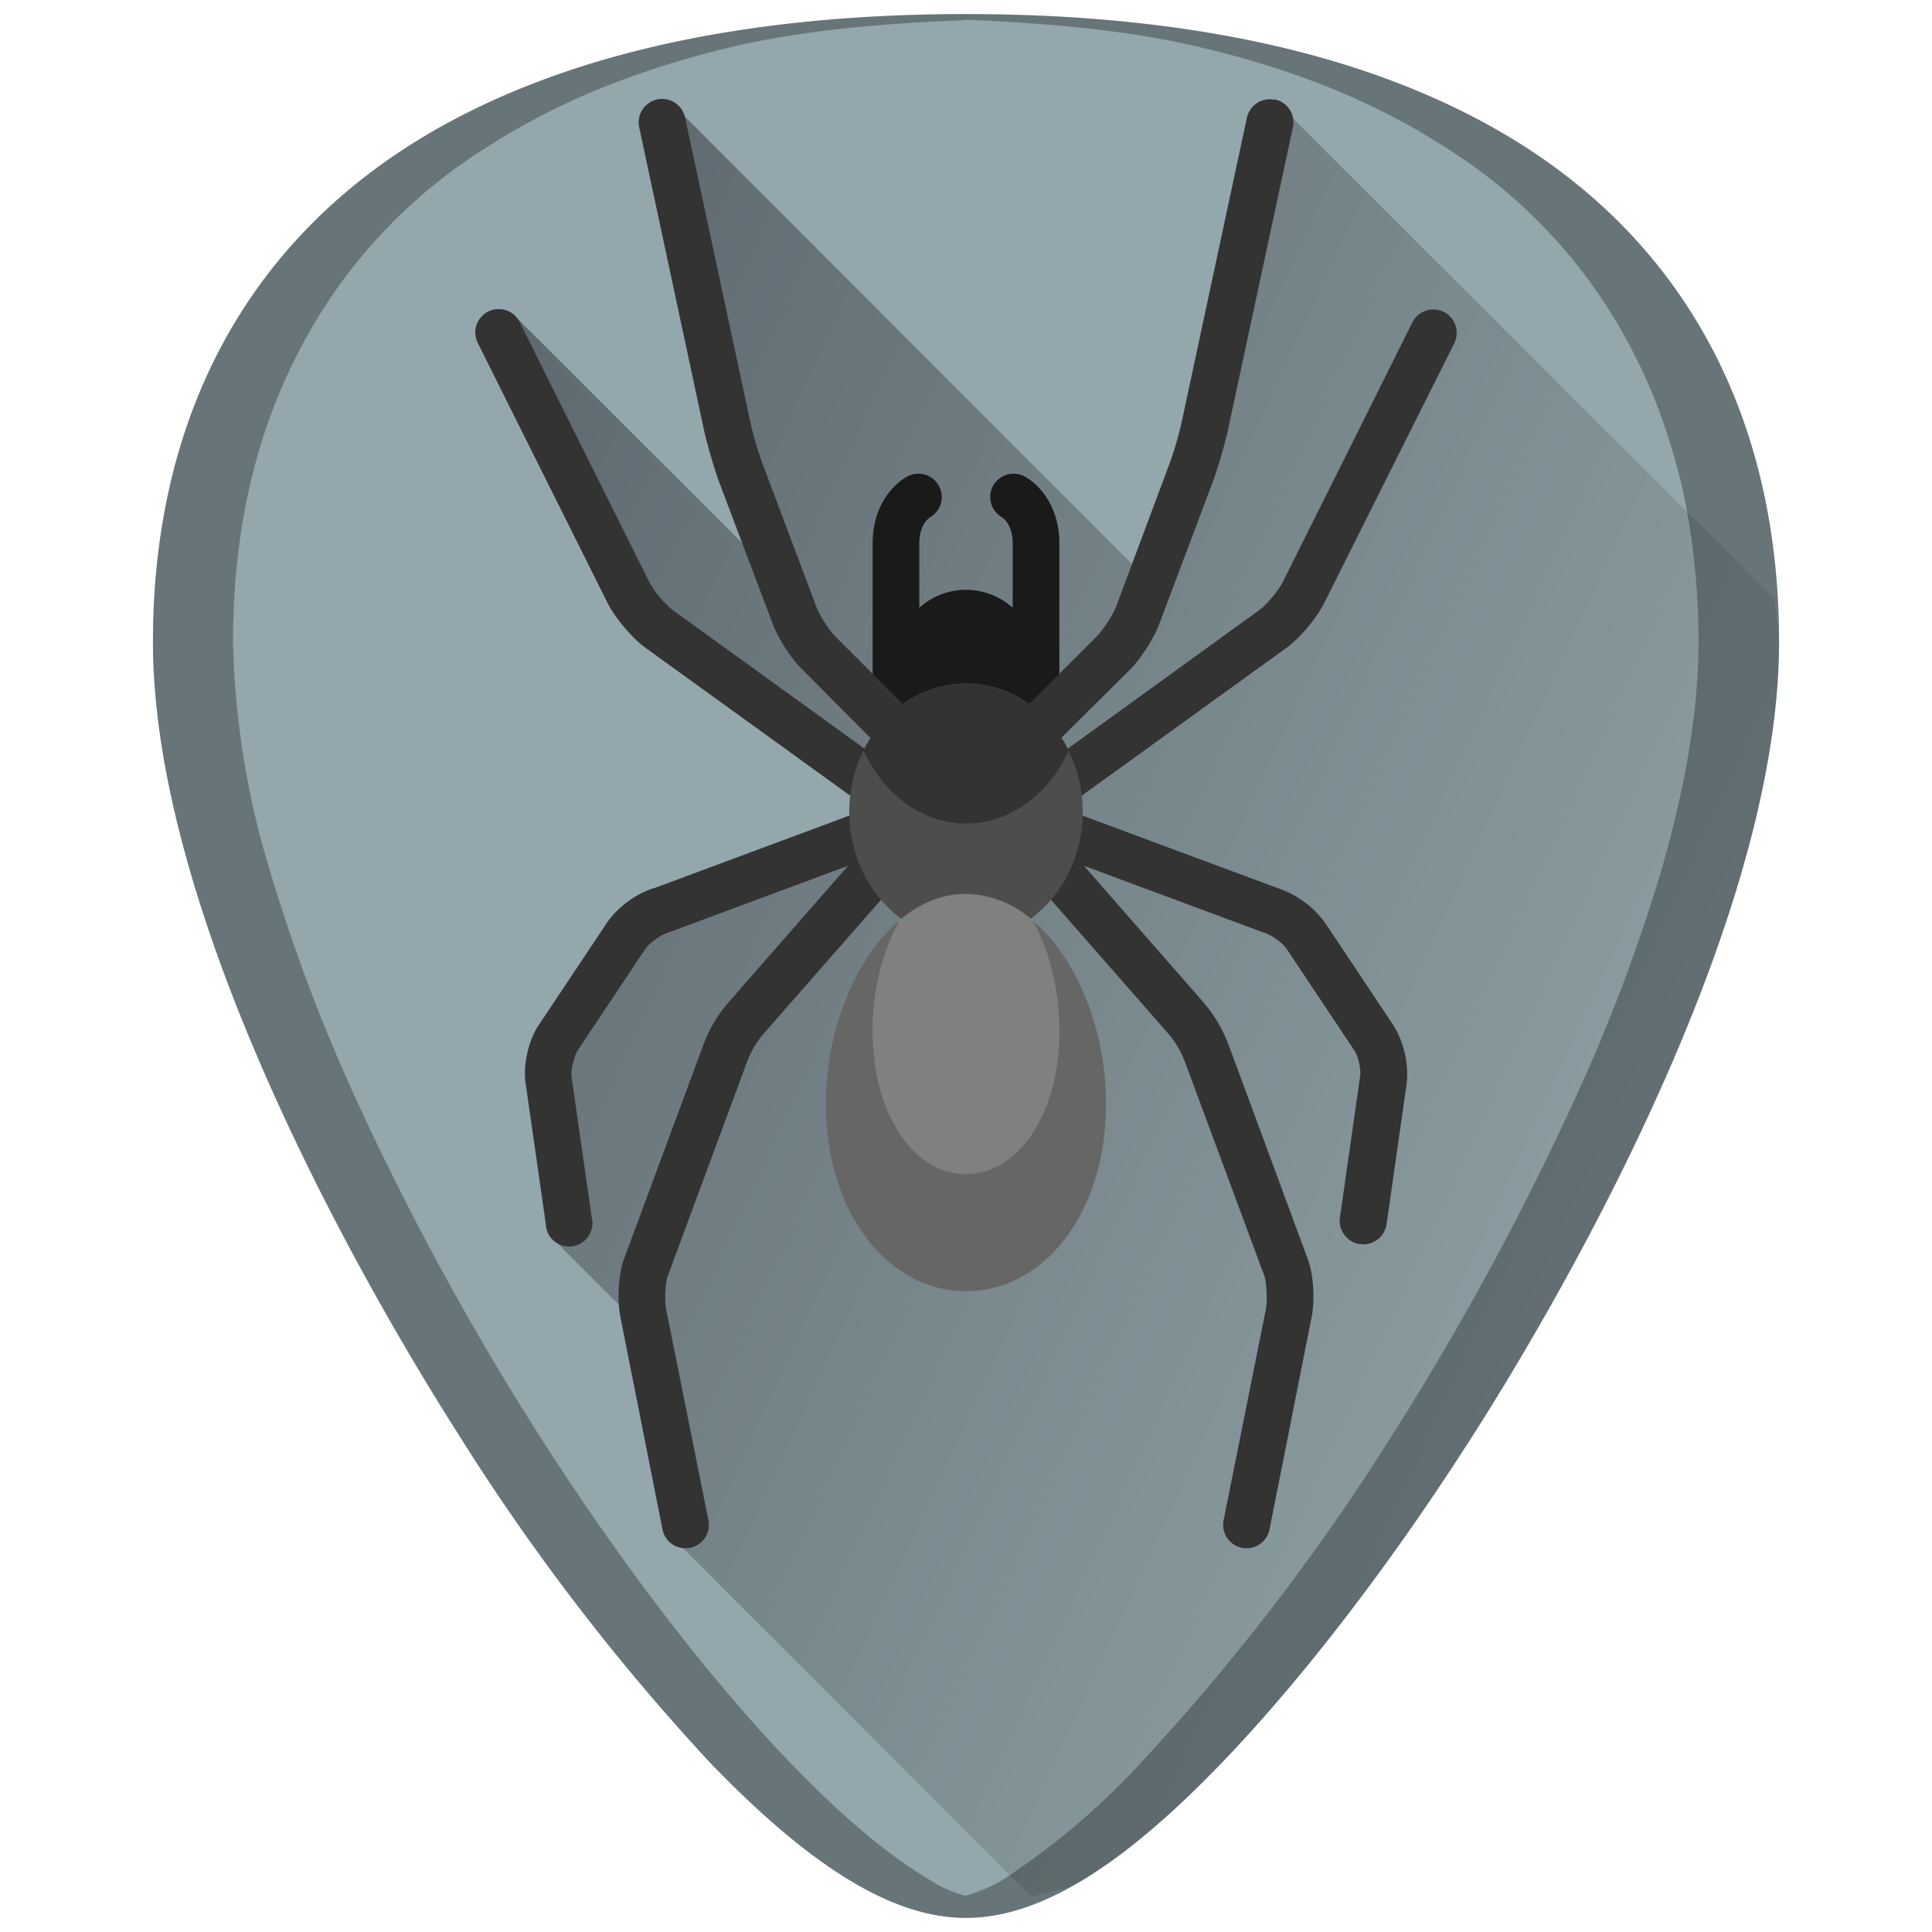 <svg xmlns="http://www.w3.org/2000/svg" xmlns:xlink="http://www.w3.org/1999/xlink" width="48" height="48"><defs><linearGradient gradientTransform="translate(.29 -.15)" xlink:href="#a" id="b" gradientUnits="userSpaceOnUse" x1="-4.87" y1="12.61" x2="44.13" y2="35.17"/><linearGradient id="a"><stop offset="0" stop-color="#00000d"/><stop offset="1" stop-color="#0a0000" stop-opacity="0"/></linearGradient></defs><path d="M24 .35c-5.83 0-10.52 1.12-13.93 3.33-4.1 2.66-6.27 6.9-6.27 12.27 0 7.23 5.8 16.88 7.58 19.67a54.48 54.48 0 0 0 6.25 8.16c2.54 2.64 4.57 3.87 6.37 3.87 1.8 0 3.83-1.23 6.37-3.87 2-2.08 4.22-4.97 6.25-8.16 1.78-2.79 7.58-12.44 7.58-19.67 0-5.37-2.16-9.61-6.26-12.27C34.52 1.47 29.84.35 24 .35z" fill="#93a7ac"/><path d="M25.63 47.13c.43-.16.82-.14 1.28-.42 1.05-.64 2.2-1.6 3.46-2.93 2-2.08 4.22-4.97 6.25-8.16.89-1.4 2.79-4.5 4.46-8.17.84-1.83 1.62-3.8 2.19-5.77.57-1.97.93-3.92.93-5.73 0-.37-.09-.7-.1-1.05L31.66 2.48l-3.09 11.98L16.8 2.68l.56 6.12 2 5.61-6.64-6.63 1.95 5.38 1.39 2.5 4.64 3.16 1.57 1.76-6.49 2.41-2.04 3.53.1 4.36 2.45 2.45.7 5.15z" opacity=".5" fill="url(#b)"/><path d="M25.42 11.82a.58.58 0 0 0-.53 1.03c.03.02.27.18.27.65v1.6a1.73 1.73 0 0 0-2.32 0v-1.6c0-.47.24-.63.27-.65a.58.58 0 0 0-.53-1.03c-.34.16-.9.7-.9 1.68v3.48c0 .32.26.58.58.58h3.48c.32 0 .58-.26.58-.58V13.5c0-.97-.56-1.52-.9-1.68z" fill="#1a1a1a"/><g fill="#333"><path d="M22.76 20.75a.58.58 0 0 0 0-.58.58.58 0 0 0-.16-.76l-5.91-4.27a2.53 2.53 0 0 1-.56-.68L12.91 8a.58.58 0 0 0-1.04.52l3.22 6.45c.18.36.56.82.9 1.09l5.58 4.03-5.3 1.97c-.45.12-.95.5-1.2.88l-1.68 2.52c-.26.38-.4 1-.33 1.46l.5 3.49a.58.58 0 1 0 1.14-.17l-.5-3.49c-.02-.17.06-.5.15-.65l1.68-2.52c.1-.15.39-.36.6-.42l4.44-1.65-2.95 3.37c-.29.33-.51.7-.66 1.12l-1.98 5.34c-.12.4-.15 1-.06 1.41L16.46 38a.58.58 0 1 0 1.14-.23l-1.05-5.24c-.04-.22-.02-.63.03-.8l1.97-5.32c.1-.28.25-.53.45-.76l3.7-4.22c.16-.2.18-.47.06-.68zM32.9 14.98l3.23-6.45a.58.58 0 1 0-1.04-.52l-3.22 6.45c-.1.2-.37.53-.56.68l-5.9 4.27a.58.58 0 0 0-.17.76.58.58 0 0 0 0 .58c-.12.21-.1.48.06.68l3.7 4.22c.2.23.35.48.45.76l1.97 5.31c.05.18.07.6.03.81l-1.05 5.24a.58.58 0 0 0 1.14.23l1.04-5.24c.09-.4.06-1.01-.06-1.4L30.54 26a3.59 3.59 0 0 0-.66-1.12l-2.95-3.37 4.44 1.65c.22.06.5.27.6.42l1.68 2.52c.1.15.17.48.14.65l-.5 3.5a.58.58 0 0 0 1.16.16l.5-3.5a2.32 2.32 0 0 0-.34-1.45l-1.68-2.52a2.4 2.4 0 0 0-1.2-.88l-5.3-1.97 5.58-4.03c.34-.27.72-.73.9-1.1z"/></g><ellipse ry="3.19" rx="2.9" cy="20.17" cx="24" fill="#4d4d4d"/><path d="M20.52 27.43c0-2.72 1.56-5.22 3.48-5.22s3.48 2.5 3.48 5.22c0 2.73-1.56 4.65-3.48 4.65s-3.48-1.92-3.48-4.65z" fill="#666"/><path d="M31.67 2.48a.58.58 0 0 0-.69.44l-1.62 7.56c-.06.29-.2.76-.3 1.03l-1.33 3.56c-.09.22-.32.58-.49.75l-1.67 1.67a2.7 2.7 0 0 0-3.14 0l-1.67-1.67c-.17-.17-.4-.53-.48-.75l-1.34-3.56a8.9 8.9 0 0 1-.3-1.03l-1.62-7.56a.58.58 0 1 0-1.14.24l1.62 7.57c.08.34.23.86.35 1.2l1.34 3.55c.14.38.46.88.75 1.16l1.69 1.7-.18.3c.5 1.09 1.45 1.82 2.55 1.82 1.1 0 2.06-.73 2.55-1.81-.05-.11-.11-.22-.18-.32l1.7-1.69c.28-.28.6-.78.74-1.16l1.34-3.56c.12-.33.27-.85.35-1.2l1.62-7.55a.58.58 0 0 0-.45-.7z" fill="#333"/><path d="M25.65 22.86a2.56 2.56 0 0 0-1.65-.65c-.6 0-1.16.24-1.65.65a5.77 5.77 0 0 0-.67 2.76c0 2.09 1.04 3.55 2.32 3.55 1.28 0 2.32-1.46 2.32-3.55 0-1.03-.25-2.02-.67-2.76z" fill="gray"/><path d="M24 .35c-5.83 0-10.52 1.12-13.93 3.33-4.1 2.66-6.27 6.9-6.27 12.27 0 7.23 5.8 16.88 7.58 19.67a54.47 54.47 0 0 0 6.25 8.16c2.54 2.64 4.57 3.87 6.37 3.87 1.8 0 3.83-1.23 6.37-3.87 2-2.08 4.22-4.97 6.25-8.16 1.78-2.79 7.58-12.44 7.58-19.67 0-5.37-2.16-9.61-6.26-12.27C34.52 1.47 29.84.35 24 .35zm0 .14c2.11.09 4.12.27 5.88.7a22 22 0 0 1 3.26 1.03c1.01.42 1.94.9 2.8 1.46A12.92 12.92 0 0 1 40.6 8.8c.53 1.03.92 2.15 1.2 3.34.26 1.2.4 2.47.4 3.8 0 1.82-.37 3.77-.94 5.74a43.19 43.19 0 0 1-2.2 5.77 69.59 69.59 0 0 1-4.45 8.17 54.47 54.47 0 0 1-6.25 8.16 17.98 17.98 0 0 1-3.46 2.93c-.32.2-.62.3-.91.39-.3-.08-.6-.2-.9-.4-1.06-.63-2.2-1.6-3.47-2.92-2-2.08-4.22-4.97-6.25-8.16a69.6 69.6 0 0 1-4.46-8.17 43.18 43.18 0 0 1-2.19-5.77 20.93 20.93 0 0 1-.93-5.73c0-1.34.13-2.61.4-3.81.27-1.2.67-2.31 1.2-3.34a12.92 12.92 0 0 1 4.67-5.12 17.1 17.1 0 0 1 2.8-1.46c1-.41 2.1-.76 3.26-1.04C19.88.76 21.89.58 24 .5z" opacity=".3"/></svg>